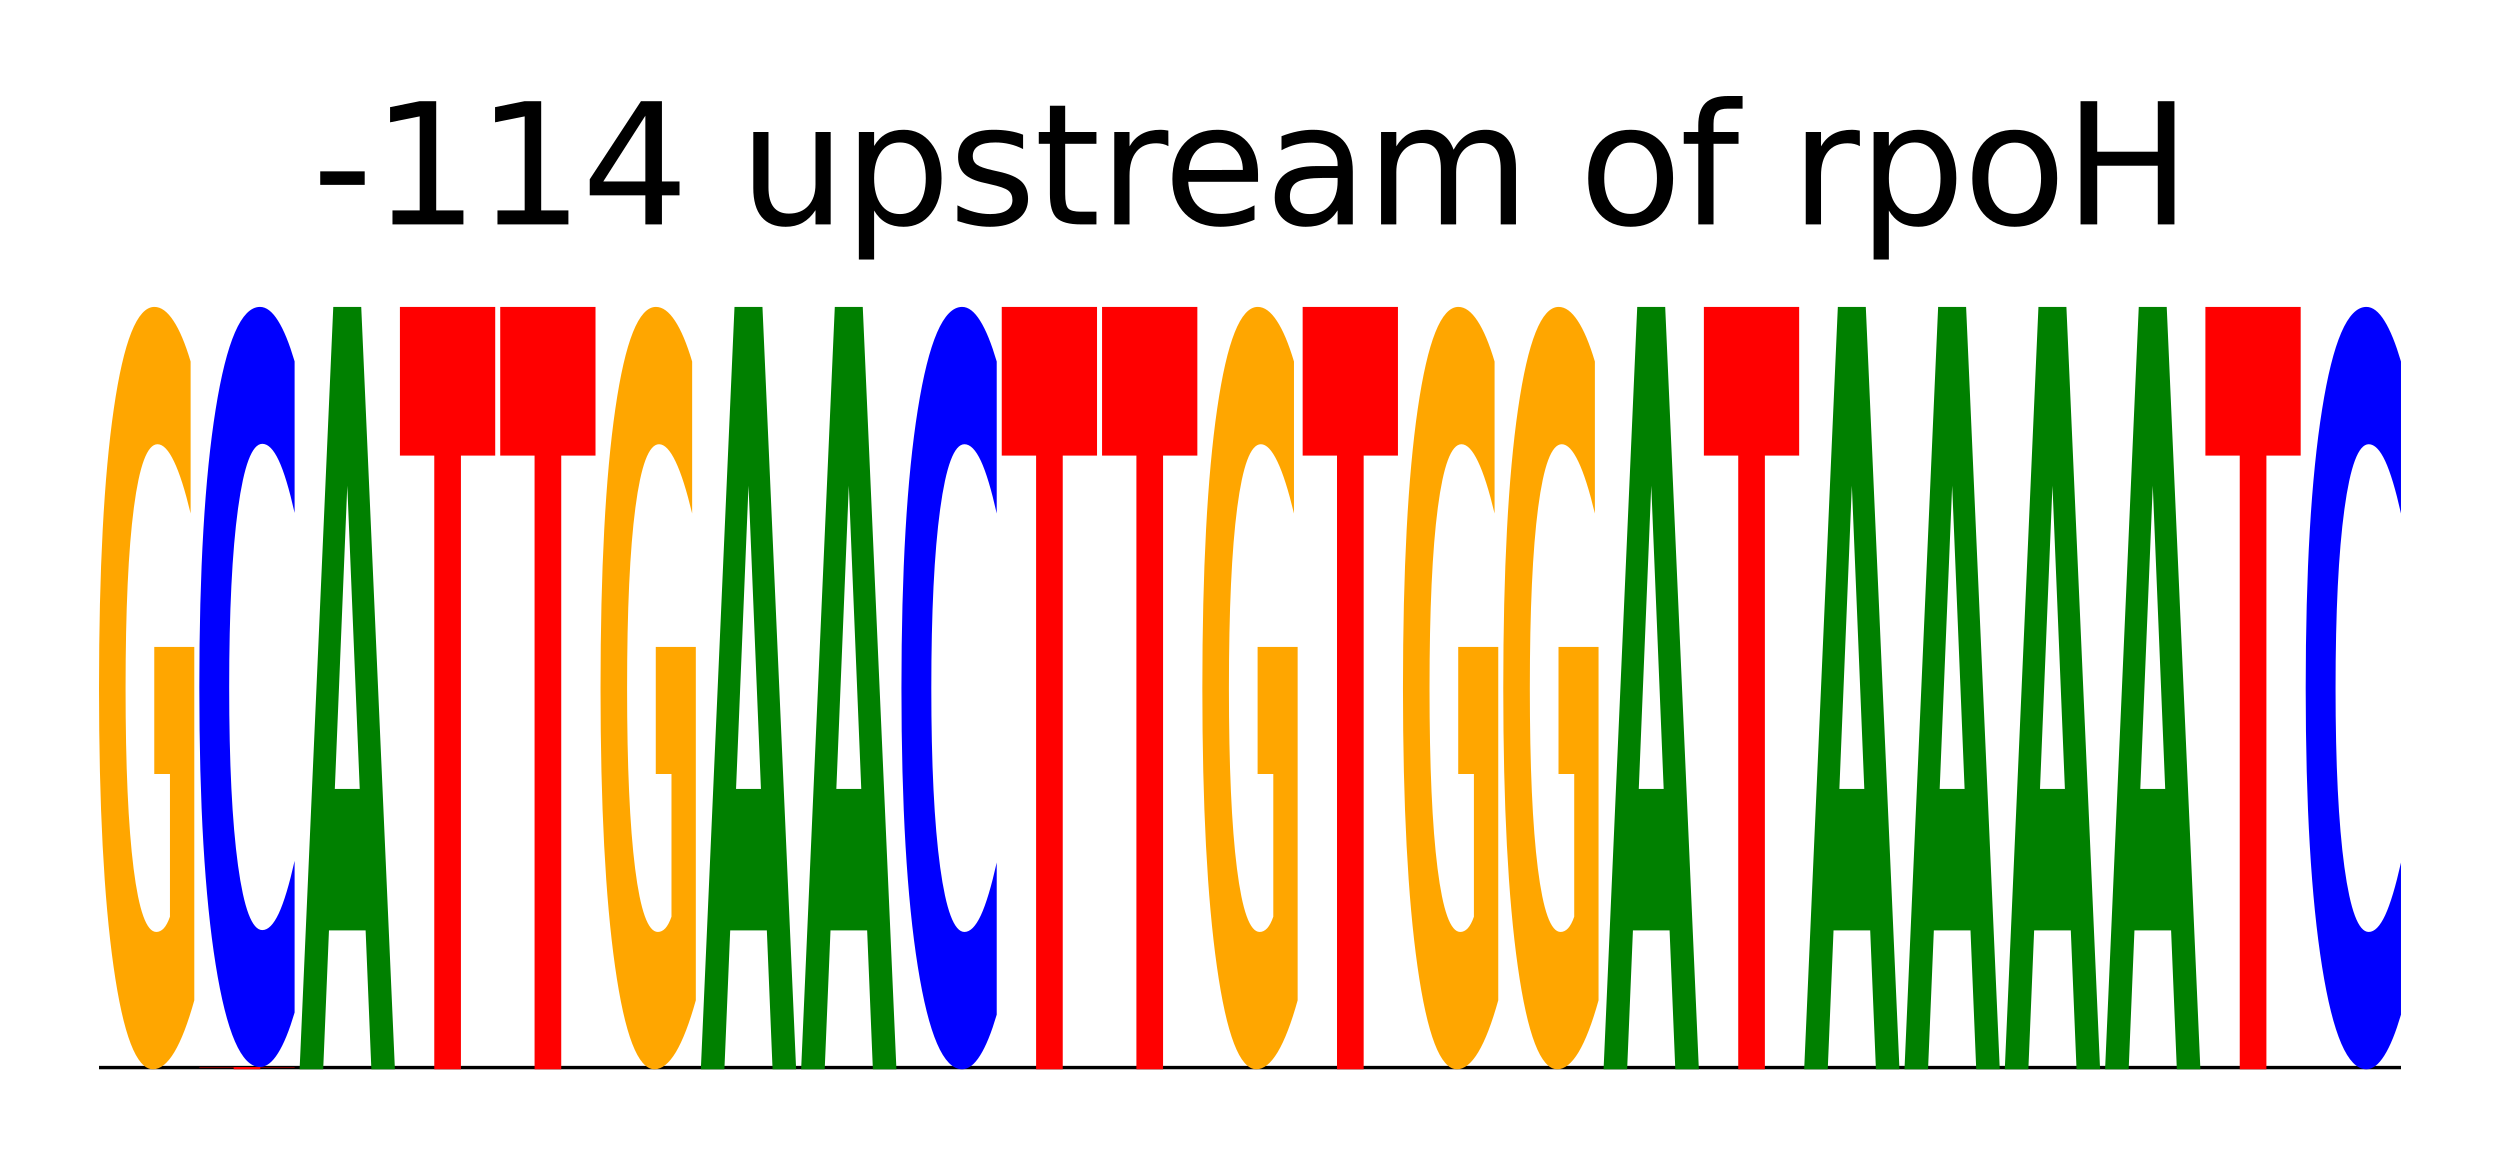 <?xml version="1.0" encoding="utf-8" standalone="no"?>
<!DOCTYPE svg PUBLIC "-//W3C//DTD SVG 1.1//EN"
  "http://www.w3.org/Graphics/SVG/1.1/DTD/svg11.dtd">
<svg xmlns:xlink="http://www.w3.org/1999/xlink" width="181.8pt" height="84.958pt" viewBox="0 0 181.8 84.958" xmlns="http://www.w3.org/2000/svg" version="1.1">
 <defs>
  <style type="text/css">*{stroke-linejoin: round; stroke-linecap: butt}</style>
 </defs>
 <g id="figure_1">
  <g id="patch_1">
   <path d="M 0 84.958 
L 181.8 84.958 
L 181.8 0 
L 0 0 
z
" style="fill: #ffffff"/>
  </g>
  <g id="axes_1">
   <g id="patch_2">
    <path d="M 7.2 77.758 
L 174.6 77.758 
L 174.6 22.318 
L 7.2 22.318 
z
" style="fill: #ffffff"/>
   </g>
   <g id="line2d_1">
    <path d="M 7.2 77.758 
L 174.6 77.758 
" clip-path="url(#p71784537c2)" style="fill: none; stroke: #000000; stroke-width: 0.5; stroke-linecap: square"/>
   </g>
   <g id="patch_3">
    <path d="M 14.129 72.742 
Q 13.431 75.25 12.679 76.51 
Q 11.927 77.758 11.126 77.758 
Q 9.315 77.758 8.258 70.291 
Q 7.2 62.824 7.2 50.055 
Q 7.2 37.137 8.276 29.728 
Q 9.354 22.318 11.228 22.318 
Q 11.951 22.318 12.612 23.326 
Q 13.275 24.322 13.862 26.292 
L 13.862 37.343 
Q 13.257 34.812 12.657 33.564 
Q 12.058 32.304 11.455 32.304 
Q 10.34 32.304 9.736 36.908 
Q 9.132 41.501 9.132 50.055 
Q 9.132 58.53 9.714 63.157 
Q 10.297 67.772 11.368 67.772 
Q 11.66 67.772 11.91 67.508 
Q 12.16 67.234 12.359 66.661 
L 12.359 56.285 
L 11.218 56.285 
L 11.218 47.043 
L 14.129 47.043 
L 14.129 72.742 
z
" clip-path="url(#p71784537c2)" style="fill: #ffa600"/>
   </g>
   <g id="patch_4">
    <path d="M 14.494 77.593 
L 21.424 77.593 
L 21.424 77.625 
L 18.931 77.625 
L 18.931 77.758 
L 16.992 77.758 
L 16.992 77.625 
L 14.494 77.625 
L 14.494 77.593 
z
" clip-path="url(#p71784537c2)" style="fill: #ff0000"/>
   </g>
   <g id="patch_5">
    <path d="M 21.424 73.631 
Q 20.844 75.595 20.217 76.588 
Q 19.59 77.593 18.908 77.593 
Q 16.872 77.593 15.683 70.148 
Q 14.494 62.704 14.494 49.973 
Q 14.494 37.196 15.683 29.763 
Q 16.872 22.318 18.908 22.318 
Q 19.59 22.318 20.217 23.323 
Q 20.844 24.316 21.424 26.28 
L 21.424 37.299 
Q 20.839 34.695 20.271 33.485 
Q 19.704 32.275 19.077 32.275 
Q 17.953 32.275 17.308 36.99 
Q 16.666 41.695 16.666 49.973 
Q 16.666 58.217 17.308 62.932 
Q 17.953 67.636 19.077 67.636 
Q 19.704 67.636 20.271 66.426 
Q 20.839 65.204 21.424 62.601 
L 21.424 73.631 
z
" clip-path="url(#p71784537c2)" style="fill: #0000ff"/>
   </g>
   <g id="patch_6">
    <path d="M 26.588 67.659 
L 23.923 67.659 
L 23.503 77.758 
L 21.788 77.758 
L 24.236 22.318 
L 26.269 22.318 
L 28.718 77.758 
L 27.005 77.758 
L 26.588 67.659 
z
M 24.348 57.369 
L 26.159 57.369 
L 25.255 35.317 
L 24.348 57.369 
z
" clip-path="url(#p71784537c2)" style="fill: #008000"/>
   </g>
   <g id="patch_7">
    <path d="M 29.082 22.318 
L 36.012 22.318 
L 36.012 33.13 
L 33.519 33.13 
L 33.519 77.758 
L 31.58 77.758 
L 31.58 33.13 
L 29.082 33.13 
L 29.082 22.318 
z
" clip-path="url(#p71784537c2)" style="fill: #ff0000"/>
   </g>
   <g id="patch_8">
    <path d="M 36.376 22.318 
L 43.306 22.318 
L 43.306 33.13 
L 40.813 33.13 
L 40.813 77.758 
L 38.874 77.758 
L 38.874 33.13 
L 36.376 33.13 
L 36.376 22.318 
z
" clip-path="url(#p71784537c2)" style="fill: #ff0000"/>
   </g>
   <g id="patch_9">
    <path d="M 50.6 72.742 
Q 49.901 75.25 49.15 76.51 
Q 48.398 77.758 47.597 77.758 
Q 45.786 77.758 44.728 70.291 
Q 43.671 62.824 43.671 50.055 
Q 43.671 37.137 44.747 29.728 
Q 45.825 22.318 47.699 22.318 
Q 48.421 22.318 49.083 23.326 
Q 49.746 24.322 50.333 26.292 
L 50.333 37.343 
Q 49.727 34.812 49.128 33.564 
Q 48.528 32.304 47.926 32.304 
Q 46.811 32.304 46.207 36.908 
Q 45.602 41.501 45.602 50.055 
Q 45.602 58.53 46.185 63.157 
Q 46.767 67.772 47.839 67.772 
Q 48.131 67.772 48.381 67.508 
Q 48.631 67.234 48.83 66.661 
L 48.83 56.285 
L 47.688 56.285 
L 47.688 47.043 
L 50.6 47.043 
L 50.6 72.742 
z
" clip-path="url(#p71784537c2)" style="fill: #ffa600"/>
   </g>
   <g id="patch_10">
    <path d="M 55.765 67.659 
L 53.1 67.659 
L 52.679 77.758 
L 50.965 77.758 
L 53.413 22.318 
L 55.446 22.318 
L 57.894 77.758 
L 56.181 77.758 
L 55.765 67.659 
z
M 53.525 57.369 
L 55.335 57.369 
L 54.432 35.317 
L 53.525 57.369 
z
" clip-path="url(#p71784537c2)" style="fill: #008000"/>
   </g>
   <g id="patch_11">
    <path d="M 63.059 67.659 
L 60.394 67.659 
L 59.973 77.758 
L 58.259 77.758 
L 60.707 22.318 
L 62.74 22.318 
L 65.188 77.758 
L 63.475 77.758 
L 63.059 67.659 
z
M 60.819 57.369 
L 62.63 57.369 
L 61.726 35.317 
L 60.819 57.369 
z
" clip-path="url(#p71784537c2)" style="fill: #008000"/>
   </g>
   <g id="patch_12">
    <path d="M 72.482 73.784 
Q 71.903 75.754 71.276 76.75 
Q 70.649 77.758 69.967 77.758 
Q 67.931 77.758 66.742 70.291 
Q 65.553 62.824 65.553 50.055 
Q 65.553 37.24 66.742 29.785 
Q 67.931 22.318 69.967 22.318 
Q 70.649 22.318 71.276 23.326 
Q 71.903 24.322 72.482 26.292 
L 72.482 37.343 
Q 71.897 34.732 71.33 33.518 
Q 70.763 32.304 70.136 32.304 
Q 69.012 32.304 68.367 37.034 
Q 67.725 41.752 67.725 50.055 
Q 67.725 58.324 68.367 63.054 
Q 69.012 67.772 70.136 67.772 
Q 70.763 67.772 71.33 66.558 
Q 71.897 65.333 72.482 62.721 
L 72.482 73.784 
z
" clip-path="url(#p71784537c2)" style="fill: #0000ff"/>
   </g>
   <g id="patch_13">
    <path d="M 72.847 22.318 
L 79.776 22.318 
L 79.776 33.13 
L 77.283 33.13 
L 77.283 77.758 
L 75.345 77.758 
L 75.345 33.13 
L 72.847 33.13 
L 72.847 22.318 
z
" clip-path="url(#p71784537c2)" style="fill: #ff0000"/>
   </g>
   <g id="patch_14">
    <path d="M 80.141 22.318 
L 87.071 22.318 
L 87.071 33.13 
L 84.578 33.13 
L 84.578 77.758 
L 82.639 77.758 
L 82.639 33.13 
L 80.141 33.13 
L 80.141 22.318 
z
" clip-path="url(#p71784537c2)" style="fill: #ff0000"/>
   </g>
   <g id="patch_15">
    <path d="M 94.365 72.742 
Q 93.666 75.25 92.914 76.51 
Q 92.163 77.758 91.361 77.758 
Q 89.55 77.758 88.493 70.291 
Q 87.435 62.824 87.435 50.055 
Q 87.435 37.137 88.512 29.728 
Q 89.589 22.318 91.464 22.318 
Q 92.186 22.318 92.847 23.326 
Q 93.511 24.322 94.098 26.292 
L 94.098 37.343 
Q 93.492 34.812 92.892 33.564 
Q 92.293 32.304 91.69 32.304 
Q 90.575 32.304 89.971 36.908 
Q 89.367 41.501 89.367 50.055 
Q 89.367 58.53 89.95 63.157 
Q 90.532 67.772 91.604 67.772 
Q 91.895 67.772 92.145 67.508 
Q 92.396 67.234 92.594 66.661 
L 92.594 56.285 
L 91.453 56.285 
L 91.453 47.043 
L 94.365 47.043 
L 94.365 72.742 
z
" clip-path="url(#p71784537c2)" style="fill: #ffa600"/>
   </g>
   <g id="patch_16">
    <path d="M 94.729 22.318 
L 101.659 22.318 
L 101.659 33.13 
L 99.166 33.13 
L 99.166 77.758 
L 97.227 77.758 
L 97.227 33.13 
L 94.729 33.13 
L 94.729 22.318 
z
" clip-path="url(#p71784537c2)" style="fill: #ff0000"/>
   </g>
   <g id="patch_17">
    <path d="M 108.953 72.742 
Q 108.254 75.25 107.502 76.51 
Q 106.751 77.758 105.949 77.758 
Q 104.139 77.758 103.081 70.291 
Q 102.024 62.824 102.024 50.055 
Q 102.024 37.137 103.1 29.728 
Q 104.178 22.318 106.052 22.318 
Q 106.774 22.318 107.436 23.326 
Q 108.099 24.322 108.686 26.292 
L 108.686 37.343 
Q 108.08 34.812 107.481 33.564 
Q 106.881 32.304 106.279 32.304 
Q 105.164 32.304 104.56 36.908 
Q 103.955 41.501 103.955 50.055 
Q 103.955 58.53 104.538 63.157 
Q 105.12 67.772 106.192 67.772 
Q 106.484 67.772 106.734 67.508 
Q 106.984 67.234 107.183 66.661 
L 107.183 56.285 
L 106.041 56.285 
L 106.041 47.043 
L 108.953 47.043 
L 108.953 72.742 
z
" clip-path="url(#p71784537c2)" style="fill: #ffa600"/>
   </g>
   <g id="patch_18">
    <path d="M 116.247 72.742 
Q 115.548 75.25 114.797 76.51 
Q 114.045 77.758 113.244 77.758 
Q 111.433 77.758 110.375 70.291 
Q 109.318 62.824 109.318 50.055 
Q 109.318 37.137 110.394 29.728 
Q 111.472 22.318 113.346 22.318 
Q 114.068 22.318 114.73 23.326 
Q 115.393 24.322 115.98 26.292 
L 115.98 37.343 
Q 115.374 34.812 114.775 33.564 
Q 114.175 32.304 113.573 32.304 
Q 112.458 32.304 111.854 36.908 
Q 111.25 41.501 111.25 50.055 
Q 111.25 58.53 111.832 63.157 
Q 112.414 67.772 113.486 67.772 
Q 113.778 67.772 114.028 67.508 
Q 114.278 67.234 114.477 66.661 
L 114.477 56.285 
L 113.335 56.285 
L 113.335 47.043 
L 116.247 47.043 
L 116.247 72.742 
z
" clip-path="url(#p71784537c2)" style="fill: #ffa600"/>
   </g>
   <g id="patch_19">
    <path d="M 121.412 67.659 
L 118.747 67.659 
L 118.326 77.758 
L 116.612 77.758 
L 119.06 22.318 
L 121.093 22.318 
L 123.541 77.758 
L 121.828 77.758 
L 121.412 67.659 
z
M 119.172 57.369 
L 120.982 57.369 
L 120.079 35.317 
L 119.172 57.369 
z
" clip-path="url(#p71784537c2)" style="fill: #008000"/>
   </g>
   <g id="patch_20">
    <path d="M 123.906 22.318 
L 130.835 22.318 
L 130.835 33.13 
L 128.342 33.13 
L 128.342 77.758 
L 126.404 77.758 
L 126.404 33.13 
L 123.906 33.13 
L 123.906 22.318 
z
" clip-path="url(#p71784537c2)" style="fill: #ff0000"/>
   </g>
   <g id="patch_21">
    <path d="M 136 67.659 
L 133.335 67.659 
L 132.914 77.758 
L 131.2 77.758 
L 133.648 22.318 
L 135.681 22.318 
L 138.129 77.758 
L 136.417 77.758 
L 136 67.659 
z
M 133.76 57.369 
L 135.571 57.369 
L 134.667 35.317 
L 133.76 57.369 
z
" clip-path="url(#p71784537c2)" style="fill: #008000"/>
   </g>
   <g id="patch_22">
    <path d="M 143.294 67.659 
L 140.629 67.659 
L 140.208 77.758 
L 138.494 77.758 
L 140.942 22.318 
L 142.975 22.318 
L 145.424 77.758 
L 143.711 77.758 
L 143.294 67.659 
z
M 141.054 57.369 
L 142.865 57.369 
L 141.961 35.317 
L 141.054 57.369 
z
" clip-path="url(#p71784537c2)" style="fill: #008000"/>
   </g>
   <g id="patch_23">
    <path d="M 150.588 67.659 
L 147.923 67.659 
L 147.503 77.758 
L 145.788 77.758 
L 148.236 22.318 
L 150.269 22.318 
L 152.718 77.758 
L 151.005 77.758 
L 150.588 67.659 
z
M 148.348 57.369 
L 150.159 57.369 
L 149.255 35.317 
L 148.348 57.369 
z
" clip-path="url(#p71784537c2)" style="fill: #008000"/>
   </g>
   <g id="patch_24">
    <path d="M 157.882 67.659 
L 155.217 67.659 
L 154.797 77.758 
L 153.082 77.758 
L 155.531 22.318 
L 157.564 22.318 
L 160.012 77.758 
L 158.299 77.758 
L 157.882 67.659 
z
M 155.642 57.369 
L 157.453 57.369 
L 156.549 35.317 
L 155.642 57.369 
z
" clip-path="url(#p71784537c2)" style="fill: #008000"/>
   </g>
   <g id="patch_25">
    <path d="M 160.376 22.318 
L 167.306 22.318 
L 167.306 33.13 
L 164.813 33.13 
L 164.813 77.758 
L 162.874 77.758 
L 162.874 33.13 
L 160.376 33.13 
L 160.376 22.318 
z
" clip-path="url(#p71784537c2)" style="fill: #ff0000"/>
   </g>
   <g id="patch_26">
    <path d="M 174.6 73.784 
Q 174.02 75.754 173.394 76.75 
Q 172.767 77.758 172.084 77.758 
Q 170.048 77.758 168.86 70.291 
Q 167.671 62.824 167.671 50.055 
Q 167.671 37.24 168.86 29.785 
Q 170.048 22.318 172.084 22.318 
Q 172.767 22.318 173.394 23.326 
Q 174.02 24.322 174.6 26.292 
L 174.6 37.343 
Q 174.015 34.732 173.448 33.518 
Q 172.88 32.304 172.254 32.304 
Q 171.129 32.304 170.485 37.034 
Q 169.842 41.752 169.842 50.055 
Q 169.842 58.324 170.485 63.054 
Q 171.129 67.772 172.254 67.772 
Q 172.88 67.772 173.448 66.558 
Q 174.015 65.333 174.6 62.721 
L 174.6 73.784 
z
" clip-path="url(#p71784537c2)" style="fill: #0000ff"/>
   </g>
   <g id="matplotlib.axis_1"/>
   <g id="matplotlib.axis_2"/>
   <g id="text_1">
    <!-- -114 upstream of rpoH -->
    <g transform="translate(22.686 16.318) scale(0.12 -0.12)">
     <defs>
      <path id="DejaVuSans-2d" d="M 313 2009 
L 1997 2009 
L 1997 1497 
L 313 1497 
L 313 2009 
z
" transform="scale(0.016)"/>
      <path id="DejaVuSans-31" d="M 794 531 
L 1825 531 
L 1825 4091 
L 703 3866 
L 703 4441 
L 1819 4666 
L 2450 4666 
L 2450 531 
L 3481 531 
L 3481 0 
L 794 0 
L 794 531 
z
" transform="scale(0.016)"/>
      <path id="DejaVuSans-34" d="M 2419 4116 
L 825 1625 
L 2419 1625 
L 2419 4116 
z
M 2253 4666 
L 3047 4666 
L 3047 1625 
L 3713 1625 
L 3713 1100 
L 3047 1100 
L 3047 0 
L 2419 0 
L 2419 1100 
L 313 1100 
L 313 1709 
L 2253 4666 
z
" transform="scale(0.016)"/>
      <path id="DejaVuSans-20" transform="scale(0.016)"/>
      <path id="DejaVuSans-75" d="M 544 1381 
L 544 3500 
L 1119 3500 
L 1119 1403 
Q 1119 906 1312 657 
Q 1506 409 1894 409 
Q 2359 409 2629 706 
Q 2900 1003 2900 1516 
L 2900 3500 
L 3475 3500 
L 3475 0 
L 2900 0 
L 2900 538 
Q 2691 219 2414 64 
Q 2138 -91 1772 -91 
Q 1169 -91 856 284 
Q 544 659 544 1381 
z
M 1991 3584 
L 1991 3584 
z
" transform="scale(0.016)"/>
      <path id="DejaVuSans-70" d="M 1159 525 
L 1159 -1331 
L 581 -1331 
L 581 3500 
L 1159 3500 
L 1159 2969 
Q 1341 3281 1617 3432 
Q 1894 3584 2278 3584 
Q 2916 3584 3314 3078 
Q 3713 2572 3713 1747 
Q 3713 922 3314 415 
Q 2916 -91 2278 -91 
Q 1894 -91 1617 61 
Q 1341 213 1159 525 
z
M 3116 1747 
Q 3116 2381 2855 2742 
Q 2594 3103 2138 3103 
Q 1681 3103 1420 2742 
Q 1159 2381 1159 1747 
Q 1159 1113 1420 752 
Q 1681 391 2138 391 
Q 2594 391 2855 752 
Q 3116 1113 3116 1747 
z
" transform="scale(0.016)"/>
      <path id="DejaVuSans-73" d="M 2834 3397 
L 2834 2853 
Q 2591 2978 2328 3040 
Q 2066 3103 1784 3103 
Q 1356 3103 1142 2972 
Q 928 2841 928 2578 
Q 928 2378 1081 2264 
Q 1234 2150 1697 2047 
L 1894 2003 
Q 2506 1872 2764 1633 
Q 3022 1394 3022 966 
Q 3022 478 2636 193 
Q 2250 -91 1575 -91 
Q 1294 -91 989 -36 
Q 684 19 347 128 
L 347 722 
Q 666 556 975 473 
Q 1284 391 1588 391 
Q 1994 391 2212 530 
Q 2431 669 2431 922 
Q 2431 1156 2273 1281 
Q 2116 1406 1581 1522 
L 1381 1569 
Q 847 1681 609 1914 
Q 372 2147 372 2553 
Q 372 3047 722 3315 
Q 1072 3584 1716 3584 
Q 2034 3584 2315 3537 
Q 2597 3491 2834 3397 
z
" transform="scale(0.016)"/>
      <path id="DejaVuSans-74" d="M 1172 4494 
L 1172 3500 
L 2356 3500 
L 2356 3053 
L 1172 3053 
L 1172 1153 
Q 1172 725 1289 603 
Q 1406 481 1766 481 
L 2356 481 
L 2356 0 
L 1766 0 
Q 1100 0 847 248 
Q 594 497 594 1153 
L 594 3053 
L 172 3053 
L 172 3500 
L 594 3500 
L 594 4494 
L 1172 4494 
z
" transform="scale(0.016)"/>
      <path id="DejaVuSans-72" d="M 2631 2963 
Q 2534 3019 2420 3045 
Q 2306 3072 2169 3072 
Q 1681 3072 1420 2755 
Q 1159 2438 1159 1844 
L 1159 0 
L 581 0 
L 581 3500 
L 1159 3500 
L 1159 2956 
Q 1341 3275 1631 3429 
Q 1922 3584 2338 3584 
Q 2397 3584 2469 3576 
Q 2541 3569 2628 3553 
L 2631 2963 
z
" transform="scale(0.016)"/>
      <path id="DejaVuSans-65" d="M 3597 1894 
L 3597 1613 
L 953 1613 
Q 991 1019 1311 708 
Q 1631 397 2203 397 
Q 2534 397 2845 478 
Q 3156 559 3463 722 
L 3463 178 
Q 3153 47 2828 -22 
Q 2503 -91 2169 -91 
Q 1331 -91 842 396 
Q 353 884 353 1716 
Q 353 2575 817 3079 
Q 1281 3584 2069 3584 
Q 2775 3584 3186 3129 
Q 3597 2675 3597 1894 
z
M 3022 2063 
Q 3016 2534 2758 2815 
Q 2500 3097 2075 3097 
Q 1594 3097 1305 2825 
Q 1016 2553 972 2059 
L 3022 2063 
z
" transform="scale(0.016)"/>
      <path id="DejaVuSans-61" d="M 2194 1759 
Q 1497 1759 1228 1600 
Q 959 1441 959 1056 
Q 959 750 1161 570 
Q 1363 391 1709 391 
Q 2188 391 2477 730 
Q 2766 1069 2766 1631 
L 2766 1759 
L 2194 1759 
z
M 3341 1997 
L 3341 0 
L 2766 0 
L 2766 531 
Q 2569 213 2275 61 
Q 1981 -91 1556 -91 
Q 1019 -91 701 211 
Q 384 513 384 1019 
Q 384 1609 779 1909 
Q 1175 2209 1959 2209 
L 2766 2209 
L 2766 2266 
Q 2766 2663 2505 2880 
Q 2244 3097 1772 3097 
Q 1472 3097 1187 3025 
Q 903 2953 641 2809 
L 641 3341 
Q 956 3463 1253 3523 
Q 1550 3584 1831 3584 
Q 2591 3584 2966 3190 
Q 3341 2797 3341 1997 
z
" transform="scale(0.016)"/>
      <path id="DejaVuSans-6d" d="M 3328 2828 
Q 3544 3216 3844 3400 
Q 4144 3584 4550 3584 
Q 5097 3584 5394 3201 
Q 5691 2819 5691 2113 
L 5691 0 
L 5113 0 
L 5113 2094 
Q 5113 2597 4934 2840 
Q 4756 3084 4391 3084 
Q 3944 3084 3684 2787 
Q 3425 2491 3425 1978 
L 3425 0 
L 2847 0 
L 2847 2094 
Q 2847 2600 2669 2842 
Q 2491 3084 2119 3084 
Q 1678 3084 1418 2786 
Q 1159 2488 1159 1978 
L 1159 0 
L 581 0 
L 581 3500 
L 1159 3500 
L 1159 2956 
Q 1356 3278 1631 3431 
Q 1906 3584 2284 3584 
Q 2666 3584 2933 3390 
Q 3200 3197 3328 2828 
z
" transform="scale(0.016)"/>
      <path id="DejaVuSans-6f" d="M 1959 3097 
Q 1497 3097 1228 2736 
Q 959 2375 959 1747 
Q 959 1119 1226 758 
Q 1494 397 1959 397 
Q 2419 397 2687 759 
Q 2956 1122 2956 1747 
Q 2956 2369 2687 2733 
Q 2419 3097 1959 3097 
z
M 1959 3584 
Q 2709 3584 3137 3096 
Q 3566 2609 3566 1747 
Q 3566 888 3137 398 
Q 2709 -91 1959 -91 
Q 1206 -91 779 398 
Q 353 888 353 1747 
Q 353 2609 779 3096 
Q 1206 3584 1959 3584 
z
" transform="scale(0.016)"/>
      <path id="DejaVuSans-66" d="M 2375 4863 
L 2375 4384 
L 1825 4384 
Q 1516 4384 1395 4259 
Q 1275 4134 1275 3809 
L 1275 3500 
L 2222 3500 
L 2222 3053 
L 1275 3053 
L 1275 0 
L 697 0 
L 697 3053 
L 147 3053 
L 147 3500 
L 697 3500 
L 697 3744 
Q 697 4328 969 4595 
Q 1241 4863 1831 4863 
L 2375 4863 
z
" transform="scale(0.016)"/>
      <path id="DejaVuSans-48" d="M 628 4666 
L 1259 4666 
L 1259 2753 
L 3553 2753 
L 3553 4666 
L 4184 4666 
L 4184 0 
L 3553 0 
L 3553 2222 
L 1259 2222 
L 1259 0 
L 628 0 
L 628 4666 
z
" transform="scale(0.016)"/>
     </defs>
     <use xlink:href="#DejaVuSans-2d"/>
     <use xlink:href="#DejaVuSans-31" x="36.084"/>
     <use xlink:href="#DejaVuSans-31" x="99.707"/>
     <use xlink:href="#DejaVuSans-34" x="163.33"/>
     <use xlink:href="#DejaVuSans-20" x="226.953"/>
     <use xlink:href="#DejaVuSans-75" x="258.74"/>
     <use xlink:href="#DejaVuSans-70" x="322.119"/>
     <use xlink:href="#DejaVuSans-73" x="385.596"/>
     <use xlink:href="#DejaVuSans-74" x="437.695"/>
     <use xlink:href="#DejaVuSans-72" x="476.904"/>
     <use xlink:href="#DejaVuSans-65" x="515.768"/>
     <use xlink:href="#DejaVuSans-61" x="577.291"/>
     <use xlink:href="#DejaVuSans-6d" x="638.57"/>
     <use xlink:href="#DejaVuSans-20" x="735.982"/>
     <use xlink:href="#DejaVuSans-6f" x="767.77"/>
     <use xlink:href="#DejaVuSans-66" x="828.951"/>
     <use xlink:href="#DejaVuSans-20" x="864.156"/>
     <use xlink:href="#DejaVuSans-72" x="895.943"/>
     <use xlink:href="#DejaVuSans-70" x="937.057"/>
     <use xlink:href="#DejaVuSans-6f" x="1000.533"/>
     <use xlink:href="#DejaVuSans-48" x="1061.715"/>
    </g>
   </g>
  </g>
 </g>
 <defs>
  <clipPath id="p71784537c2">
   <rect x="7.2" y="22.318" width="167.4" height="55.44"/>
  </clipPath>
 </defs>
</svg>
